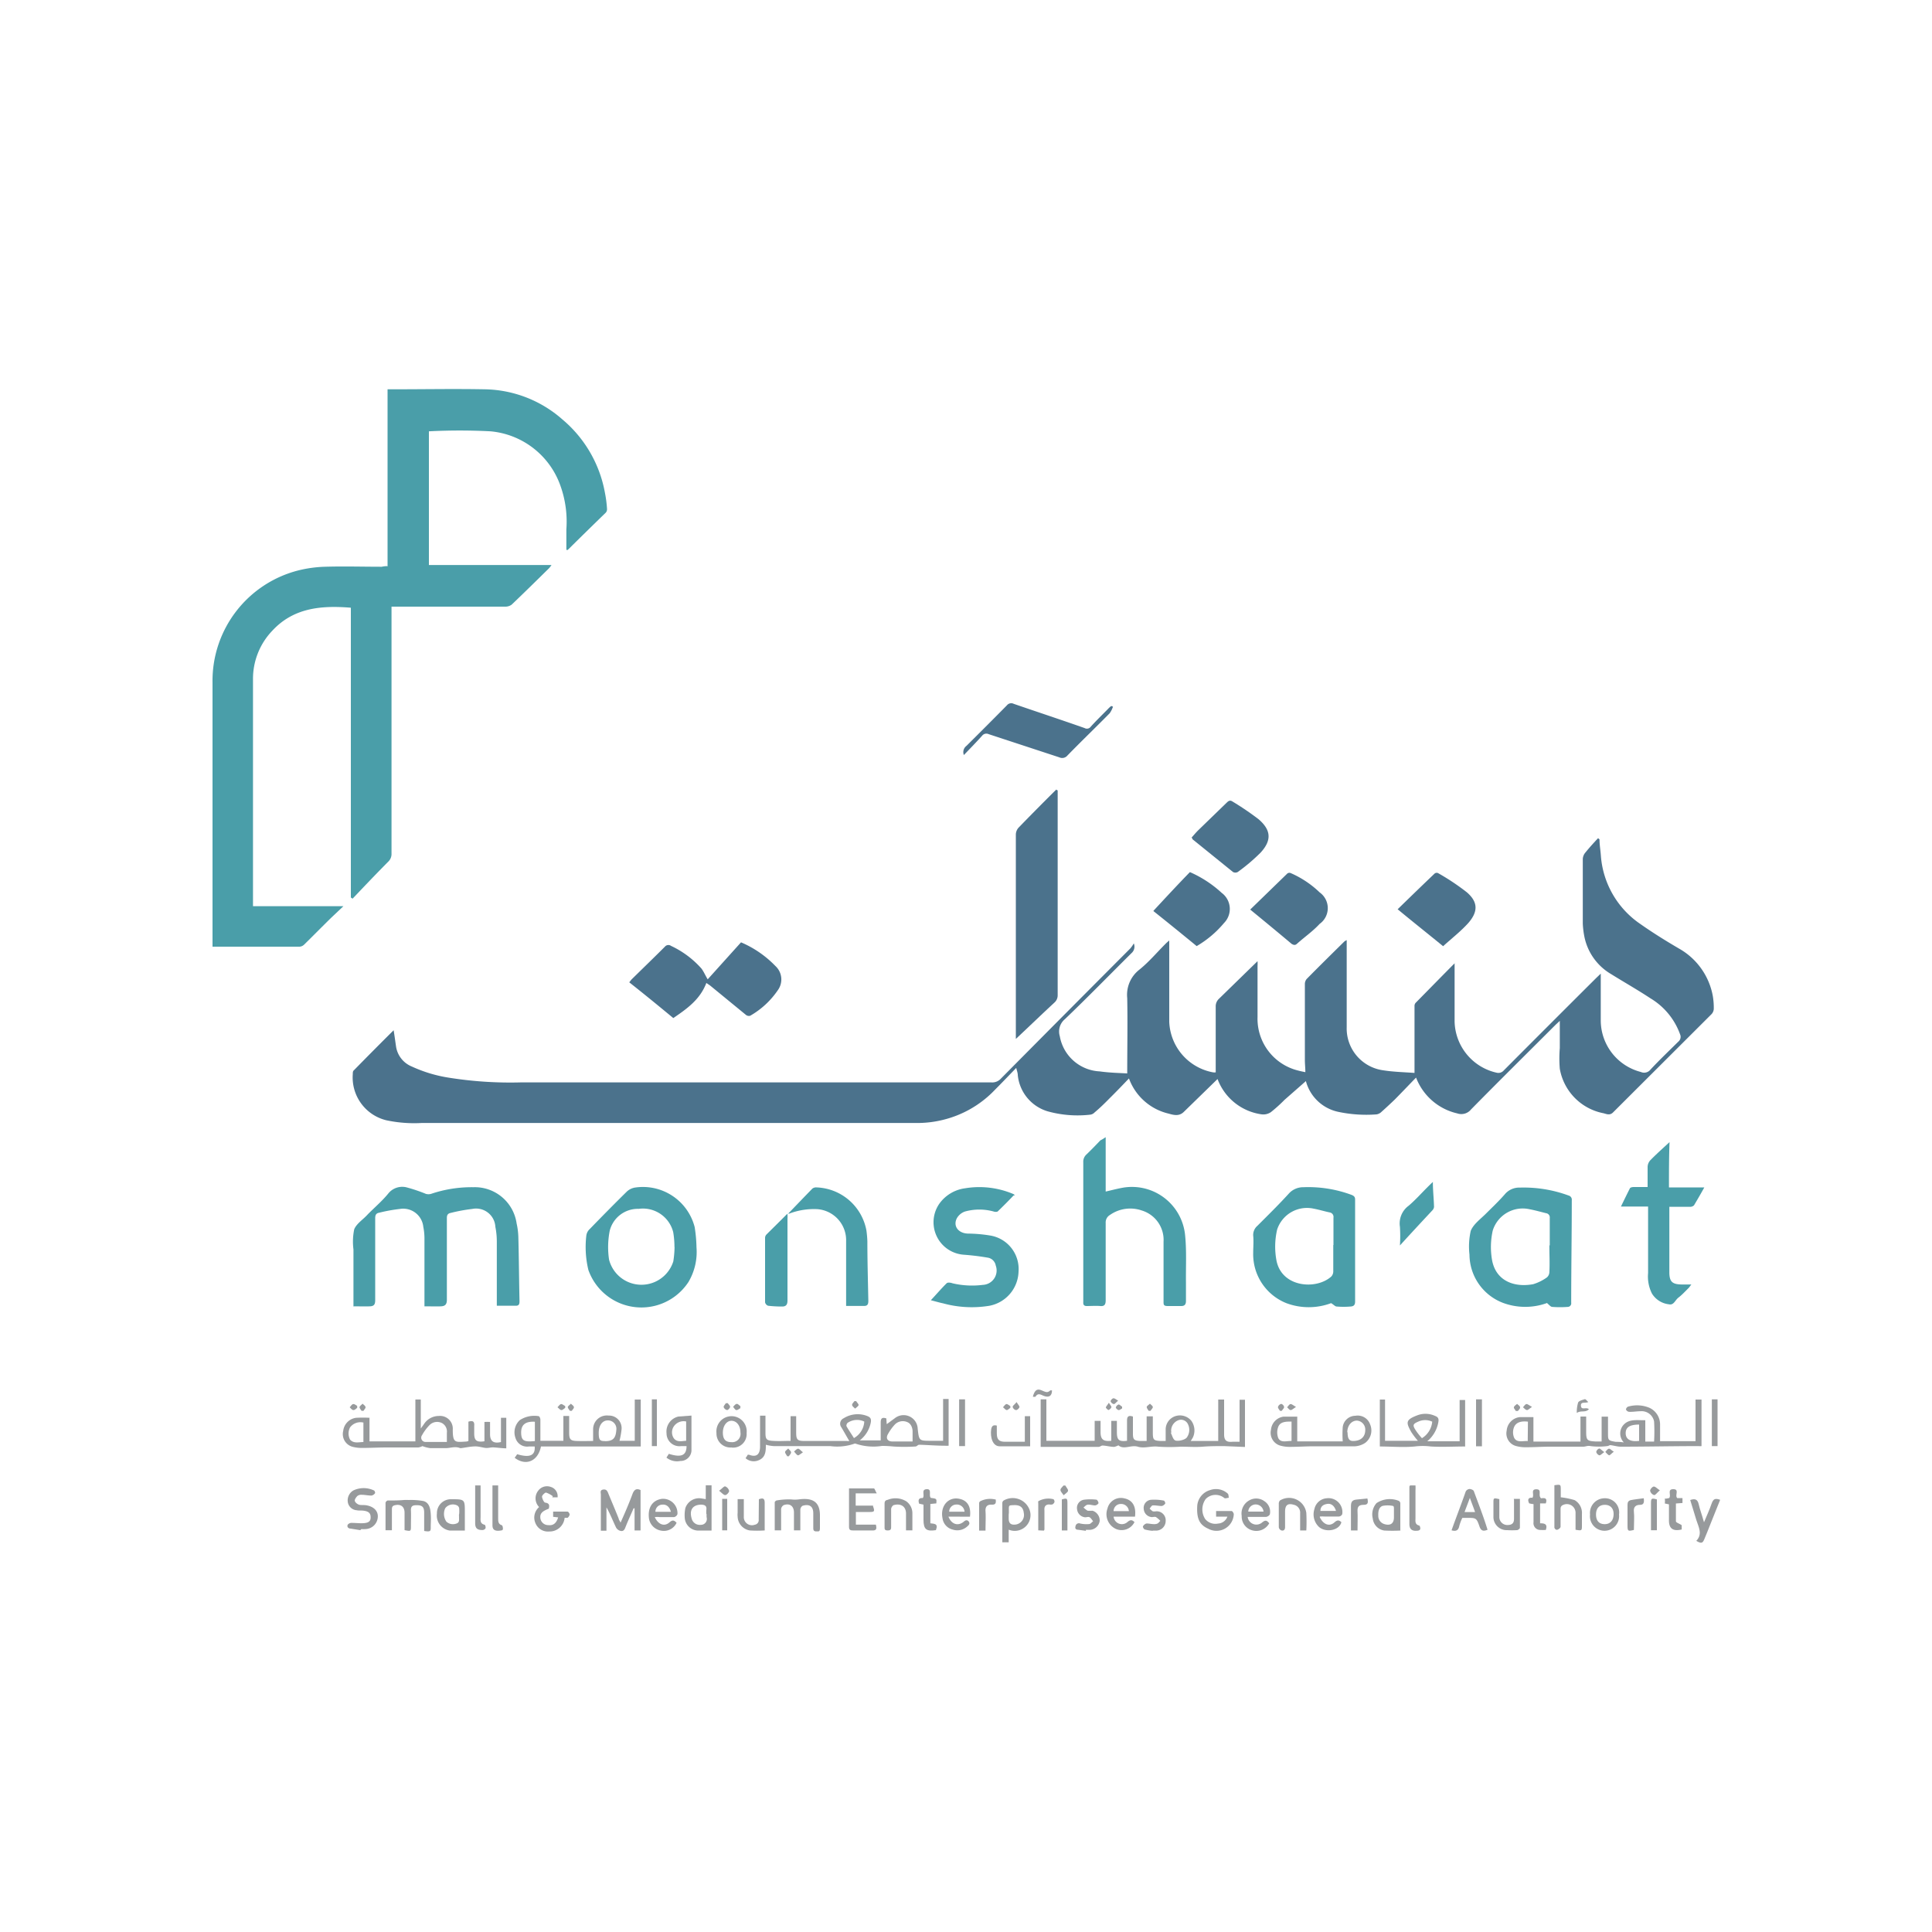 <svg id="Layer_1" data-name="Layer 1" xmlns="http://www.w3.org/2000/svg" viewBox="0 0 200 200"><defs><style>.cls-1{fill:#979a9c;}.cls-2{fill:#4b728c;}.cls-3{fill:#4a9ea9;}</style></defs><path class="cls-1" d="M66.29,158.43h-.6v-2.29l-.1,0c-.29.67-.6,1.33-.86,2-.1.27-.25.41-.52.33a.72.72,0,0,1-.43-.33c-.34-.7-.61-1.42-1-2.1v2.42h-.58c0-.2,0-.37,0-.57v-3.16c0-.2-.12-.47.23-.53s.45.16.55.42c.35.85.72,1.71,1.07,2.59,0,.11.1.21.19.41.45-1,.88-2,1.25-3,.16-.39.37-.58.82-.37,0,1.37,0,2.75,0,4.17"/><path class="cls-1" d="M80.86,158.42H80.2v-2.91c0-.06.11-.15.17-.18a7.31,7.31,0,0,1,1.54-.11,3.22,3.22,0,0,0,.76,0c1.33-.18,2.23.14,2.21,1.7,0,.4,0,.83,0,1.24s-.1.37-.37.37-.32-.13-.32-.35v-1.52c0-.72-.4-1-1.11-.78a.5.5,0,0,0-.23.39c0,.7,0,1.4,0,2.15l-.66,0c0-.64,0-1.24,0-1.85s-.39-1-1.06-.76a.56.56,0,0,0-.27.39c0,.72,0,1.44,0,2.19"/><path class="cls-1" d="M43.91,158.47c0-.64,0-1.26,0-1.89s-.26-.78-.84-.76c-.37,0-.55.12-.53.55s0,1,0,1.58,0,.58-.66.45c0-.59,0-1.19,0-1.8s-.37-.93-1-.78c-.27.06-.31.2-.31.43,0,.72,0,1.42,0,2.16h-.66c0-.95,0-1.9,0-2.84,0-.08.14-.24.23-.24.57,0,1.11,0,1.68-.05a4,4,0,0,1,.49,0,7.22,7.22,0,0,1,1.54.11c.6.18.7.78.74,1.33s0,.9,0,1.34,0,.53-.66.43"/><path class="cls-1" d="M57.67,155h-.5a.6.6,0,0,1,.06-.11,2.45,2.45,0,0,0-.71-.38c-.11,0-.41.28-.41.42s.18.6.32.62c.46.06.46.29.38.63-.72.27-.93.52-.87,1a.82.82,0,0,0,.84.7c.5.06.82-.21,1-.8l-.52-.06c0-.15,0-.31,0-.54.5,0,1,0,1.48,0,.1,0,.23.19.23.31a.57.57,0,0,1-.21.33c-.06,0-.18,0-.31,0a1.56,1.56,0,0,1-1.59,1.42,1.39,1.39,0,0,1-1.42-.84,1.43,1.43,0,0,1,.37-1.69,1.28,1.28,0,0,1-.09-1.7,1.13,1.13,0,0,1,1.28-.39,1,1,0,0,1,.72,1.09"/><path class="cls-1" d="M127.06,157h-1.17v-.58c.54,0,1.07,0,1.6,0,.1,0,.23.23.23.33a1.79,1.79,0,0,1-2.65,1.5c-.92-.41-1.21-1.07-1.13-2.4a1.84,1.84,0,0,1,1.34-1.6,1.81,1.81,0,0,1,1.82.37c.1.1.07.3.11.43-.17,0-.39.12-.5,0a1.43,1.43,0,0,0-1.89.12,1.84,1.84,0,0,0-.06,2.08,1.36,1.36,0,0,0,1.32.47,1.09,1.09,0,0,0,1-.78"/><path class="cls-1" d="M104.42,158.36v1.3h-.66v-4.07a.34.34,0,0,1,.11-.24,1.86,1.86,0,0,1,2.73,1,1.63,1.63,0,0,1-2.18,2m0-1.56v.39c0,.51.21.7.72.64a1,1,0,0,0,.84-1.21c-.06-.56-.37-.82-1-.8s-.54,0-.54.78Z"/><path class="cls-1" d="M73.66,158.44c-.5,0-1,0-1.48,0a1.41,1.41,0,0,1-1.29-1.25,3.55,3.55,0,0,1,.06-1.08,1.5,1.5,0,0,1,1.62-1l.49.08v-1.43h.6Zm-.54-1.7a3.09,3.09,0,0,1,0-.43c.06-.41-.14-.53-.51-.55-.88,0-1.29.53-1,1.47a.86.86,0,0,0,.93.62.61.61,0,0,0,.61-.78,1.82,1.82,0,0,1,0-.33"/><path class="cls-1" d="M150.27,158.4c.48-1.35,1-2.68,1.46-4a.5.5,0,0,1,.39-.26c.15,0,.41.1.45.22.48,1.31,1,2.63,1.42,4-.41.17-.66.13-.82-.3-.33-.95-.35-.93-1.37-.93h-.42a4.71,4.71,0,0,0-.32.86c-.09.43-.33.56-.79.43m1.89-3.36c-.2.55-.38,1-.55,1.47h1.09c-.17-.49-.35-.94-.54-1.47"/><path class="cls-1" d="M90.38,155.94c.19.51.13.58-.31.58H88.6v1.31h2.07c.1.41.08.63-.39.6-.65,0-1.31,0-2,0-.23,0-.39-.05-.39-.35,0-1.28,0-2.57,0-4,.88,0,1.73,0,2.57,0,.1,0,.16.3.3.51H88.58v1.27c.65,0,1.23,0,1.8,0"/><path class="cls-1" d="M161.58,155a8.4,8.4,0,0,1,1.42.29,1.53,1.53,0,0,1,.76,1.45c0,.39,0,.76,0,1.15,0,.57,0,.58-.66.47,0-.57,0-1.13,0-1.7a.9.9,0,0,0-1.15-.92c-.26.08-.41.18-.4.49,0,.61,0,1.21,0,1.81,0,.12-.19.28-.35.32s-.29-.16-.29-.24c0-1.46,0-2.92,0-4.37.65-.09.66-.09.66.47,0,.31,0,.61,0,.78"/><path class="cls-1" d="M37.29,158.4l-1-.16c-.21,0-.41-.17-.29-.41a.51.51,0,0,1,.43-.18c.49,0,1,.08,1.44,0s.53-.34.49-.71-.31-.48-.63-.54-.54,0-.8-.06a1,1,0,0,1-.93-.88,1.19,1.19,0,0,1,.58-1.17,2.48,2.48,0,0,1,2.13,0c.06,0,.16.25.11.29a.57.57,0,0,1-.37.24c-.34,0-.68-.08-1-.08a.66.66,0,0,0-.45.12c-.13.13-.31.37-.27.52s.25.33.45.39.57,0,.86.08c.72.16,1.11.62,1.07,1.19a1.32,1.32,0,0,1-1.27,1.25,3.08,3.08,0,0,1-.43,0l-.06.06"/><path class="cls-1" d="M117.5,157h-2.22a.86.86,0,0,0,1.42.57c.32-.28.51-.24.74,0a1.49,1.49,0,0,1-1.89.72,1.68,1.68,0,0,1-.91-2.11,1.43,1.43,0,0,1,1.75-1.07c.84.17,1.23.82,1.11,1.85m-.64-.53a.8.8,0,0,0-.84-.74.74.74,0,0,0-.74.74Z"/><path class="cls-1" d="M136.63,157.07c.37.76,1,1,1.53.51.29-.26.48-.22.7,0-.22.88-1.66,1.11-2.35.46a1.79,1.79,0,0,1-.44-1.83,1.4,1.4,0,0,1,1.27-1.11,1.44,1.44,0,0,1,1.61,1.64.42.42,0,0,1-.35.25c-.48,0-1,0-1.48,0a4.72,4.72,0,0,0-.49,0m1.68-.55c-.15-.54-.49-.81-.88-.76s-.74.22-.74.73l.29,0h1.33"/><path class="cls-1" d="M98.18,157c.33.82,1,1,1.58.53.23-.22.42-.18.54,0s0,.35-.13.45a1.53,1.53,0,0,1-1.55.36,1.39,1.39,0,0,1-1.05-1.16c-.27-1.31.65-2.32,1.84-2,.76.19,1.13.82,1,1.83Zm1.67-.51a.8.8,0,0,0-.87-.74.74.74,0,0,0-.72.74Z"/><path class="cls-1" d="M67.79,157.07c.36.76,1,1,1.53.51.31-.27.48-.2.72.06a1.45,1.45,0,0,1-1.6.81,1.52,1.52,0,0,1-1.25-1.2c-.17-1.16.33-1.95,1.33-2.09a1.49,1.49,0,0,1,1.61,1.58.48.48,0,0,1-.35.31c-.48,0-1,0-1.48,0a2.16,2.16,0,0,0-.51,0m1.66-.55c-.13-.5-.45-.78-.88-.74a.72.72,0,0,0-.72.74Z"/><path class="cls-1" d="M129.16,157.05a.91.91,0,0,0,1.5.55c.36-.3.51-.18.73.09a1.52,1.52,0,0,1-1.76.73,1.48,1.48,0,0,1-1.09-1.49,1.55,1.55,0,0,1,.78-1.61,1.44,1.44,0,0,1,1.58.09,1.29,1.29,0,0,1,.55,1.37.55.55,0,0,1-.4.25c-.64,0-1.26,0-1.89,0m.06-.55h1.58a.82.82,0,0,0-.84-.74.77.77,0,0,0-.74.74"/><path class="cls-1" d="M145,158.44a15.83,15.83,0,0,1-1.7,0,1.4,1.4,0,0,1-1.19-1.24,1.75,1.75,0,0,1,.39-1.6,2.48,2.48,0,0,1,2.33-.22.36.36,0,0,1,.13.22c0,1,0,1.89,0,2.87m-.66-1.7c0-.22,0-.41,0-.63s-.08-.25-.12-.25a2.69,2.69,0,0,0-1.06,0c-.38.14-.46.57-.44,1a.88.88,0,0,0,.56.86c.65.23,1.06,0,1.06-.67Z"/><path class="cls-1" d="M48.14,158.44c-.57,0-1.09,0-1.6,0a1.57,1.57,0,0,1-1.31-1.76,1.44,1.44,0,0,1,1.46-1.48c1.43,0,1.43,0,1.43,1.36,0,.61,0,1.23,0,1.88m-.59-1.7a3.32,3.32,0,0,0,0-.63.43.43,0,0,0-.21-.27,1,1,0,0,0-1.23.29,1.41,1.41,0,0,0,.12,1.39,1,1,0,0,0,1,.21c.41-.11.29-.43.31-.7a1.62,1.62,0,0,1,0-.29"/><path class="cls-1" d="M176.41,157.56c.28-.68.55-1.25.75-1.84s.39-.64.91-.46c-.35.89-.72,1.77-1.07,2.67-.17.45-.37.92-.55,1.36s-.29.55-.85.22c.68-.71.23-1.44,0-2.17s-.41-1.38-.63-2.06c.47-.16.76-.1.88.44s.35,1.14.54,1.84"/><path class="cls-1" d="M167.6,156.78a1.51,1.51,0,1,1-3,0,1.52,1.52,0,0,1,1.5-1.68,1.46,1.46,0,0,1,1.5,1.68m-2.38,0c0,.66.33,1,.9,1s.9-.39.92-1-.32-1-.9-1-.92.35-.92,1"/><path class="cls-1" d="M94.45,158.42h-.66c0-.59,0-1.17,0-1.74,0-.74-.55-1.09-1.31-.86a.61.61,0,0,0-.23.37c0,.61,0,1.21,0,1.82,0,.25,0,.42-.35.42s-.33-.15-.33-.4c0-.78,0-1.56,0-2.35,0-.25.06-.37.33-.42a2.14,2.14,0,0,1,1.91.15,1.52,1.52,0,0,1,.64,1.27Z"/><path class="cls-1" d="M135.25,158.43h-.66v-1.79a.83.83,0,0,0-.63-.86c-.64-.19-.93,0-.93.72v1.58c0,.28-.14.41-.38.35a.42.42,0,0,1-.27-.33c0-.82,0-1.62,0-2.43a.47.47,0,0,1,.12-.34,1.8,1.8,0,0,1,2.73,1.29,18,18,0,0,1,0,1.81"/><path class="cls-1" d="M156.7,155.16h.64c0,1,0,2,0,3,0,.08-.19.24-.31.24a8.51,8.51,0,0,1-1,0,1.37,1.37,0,0,1-1.43-1.3c0-.51,0-1,0-1.52s0-.53.61-.39V157a.83.83,0,0,0,.82.87c.47,0,.7-.17.7-.64,0-.65,0-1.31,0-2"/><path class="cls-1" d="M78.56,155.2c.39-.14.6-.12.6.37,0,.89,0,1.79,0,2.67a1.3,1.3,0,0,1,0,.19,11.43,11.43,0,0,1-1.55,0A1.5,1.5,0,0,1,76.36,157a1.69,1.69,0,0,1,0-.39v-1.42H77V157a.84.84,0,0,0,1.13.84.48.48,0,0,0,.41-.54Z"/><path class="cls-1" d="M112.41,158.47l-.8-.11c-.23,0-.35-.12-.27-.38a.35.35,0,0,1,.47-.27,2.92,2.92,0,0,0,.93.06c.14,0,.28-.19.42-.29-.12-.14-.22-.33-.36-.41s-.31,0-.46,0a.92.92,0,0,1-.84-.82.85.85,0,0,1,.72-1,5.23,5.23,0,0,1,1.31,0,.56.56,0,0,1,.19.36.51.51,0,0,1-.35.23c-.26,0-.51-.1-.74-.08s-.32.2-.47.29a2.3,2.3,0,0,0,.43.34,4.2,4.2,0,0,0,.51,0,1.06,1.06,0,0,1,.74,1.06,1.08,1.08,0,0,1-1,.92h-.43"/><path class="cls-1" d="M119.32,158.47a4.37,4.37,0,0,1-.78-.13c-.12,0-.26-.27-.22-.33a.58.58,0,0,1,.37-.3c.32,0,.63.1.94.06s.33-.21.49-.33a3,3,0,0,0-.45-.39c-.12-.06-.28,0-.43,0a.9.9,0,0,1-.84-.84.84.84,0,0,1,.72-.95,5.11,5.11,0,0,1,1.35.08c.08,0,.19.25.15.31a.59.59,0,0,1-.35.25c-.31,0-.62-.08-.94-.06-.11,0-.23.22-.32.33a2,2,0,0,0,.32.28.94.94,0,0,0,.34,0,.93.93,0,0,1,1,1,1,1,0,0,1-1,1h-.33"/><path class="cls-1" d="M96.89,158.4c-1,.15-1.29-.08-1.29-1.08v-1.56l-.45-.1c-.15-.42,0-.62.37-.58.26-.29-.21-.88.4-.92s.17.65.44.9c.61.08.61.08.57.57l-.62.06v2c.37.06.85,0,.58.69"/><path class="cls-1" d="M158.61,155.08c.28-.31-.21-.91.43-.91s.13.62.49.93c.17,0,.72-.16.49.53-.16,0-.37,0-.59,0v2.06c.47,0,.8.08.59.69a5.8,5.8,0,0,1-.59,0,.7.7,0,0,1-.68-.8v-1.88c-.18,0-.32-.05-.45-.07-.2-.4-.08-.61.31-.59"/><path class="cls-1" d="M172.42,155.14c.15,0,.29-.06.37-.06.25-.29-.24-.92.43-.92s.12.65.41.92l.54,0c0,.16,0,.31,0,.51l-.68.05c0,.61,0,1.23,0,1.84,0,.14.35.23.6.41v.44c-1.07.26-1.34-.27-1.32-1,0-.48,0-1,0-1.48,0,0,0-.06,0-.12l-.43-.09a1.91,1.91,0,0,0,0-.51"/><path class="cls-1" d="M146,153.77h.53a4.55,4.55,0,0,1,0,.52v2.87c0,.29-.08.64.37.76.08,0,.15.25.12.37s-.2.17-.31.17c-.53.05-.79-.15-.81-.64,0-1.29,0-2.57,0-3.86,0-.06,0-.1.06-.18"/><path class="cls-1" d="M49.17,153.77h.58V157c0,.33-.09.72.41.84.07,0,.14.25.1.37a.38.38,0,0,1-.31.18c-.54,0-.76-.18-.76-.71,0-1.28,0-2.59,0-3.94"/><path class="cls-1" d="M51,153.77h.57v3.4c0,.31,0,.6.37.72.08,0,.14.27.12.41s-.18.13-.29.15c-.4.05-.77,0-.79-.48,0-1.41,0-2.79,0-4.2"/><path class="cls-1" d="M103.07,155.2c.06.39,0,.58-.41.56s-.68.16-.64.69,0,1.3,0,2h-.66v-2.87a.26.26,0,0,1,.15-.19,2.27,2.27,0,0,1,1.54-.16"/><path class="cls-1" d="M140.51,158.43h-.66v-1.22c0-.43,0-.86,0-1.29s.12-.63.53-.68.78-.08,1.17-.12c.11.45.06.66-.39.66s-.66.16-.63.67,0,1.28,0,2"/><path class="cls-1" d="M170.16,155.1c.06.45,0,.68-.39.68s-.69.18-.63.7,0,1.27,0,1.9c-.62.15-.66.12-.66-.45,0-.72,0-1.42,0-2.15,0-.27.08-.43.35-.49s.86-.13,1.31-.19"/><path class="cls-1" d="M107.48,158.42v-2.81a.68.68,0,0,1,0-.2,2.12,2.12,0,0,1,1.58-.21.37.37,0,0,1,.1.29.45.45,0,0,1-.22.25.89.89,0,0,1-.33,0c-.33,0-.53.18-.49.59,0,.64,0,1.31,0,2a.31.31,0,0,1-.06.12Z"/><path class="cls-1" d="M171.52,155.22v3.19h-.61v-2.8c0-.51.06-.55.61-.39"/><path class="cls-1" d="M110.5,158.43h-.58v-3.21c.54-.16.58-.12.58.41Z"/><path class="cls-1" d="M74.76,155.16h.52v3.26h-.52Z"/><path class="cls-1" d="M110.29,153.79c.1.2.31.39.27.55s-.29.29-.45.45c-.11-.18-.31-.35-.33-.53s.19-.31.31-.48h.2"/><path class="cls-1" d="M74.44,154.32c.3-.21.49-.47.63-.45a.67.67,0,0,1,.41.47c0,.14-.23.41-.39.43s-.35-.21-.65-.45"/><path class="cls-1" d="M171.83,154.28c-.29.24-.47.51-.6.49a.62.62,0,0,1-.41-.45c0-.14.21-.41.37-.43s.35.2.64.39"/><path class="cls-2" d="M150.58,99.74c0,2.05,0,4,0,6a5.56,5.56,0,0,0,4.37,5.31.73.73,0,0,0,.72-.24q4.76-4.78,9.57-9.57l.47-.45v1c0,1.26,0,2.55,0,3.82a5.52,5.52,0,0,0,4.15,5.36.83.83,0,0,0,1-.25c.93-1,1.91-1.93,2.88-2.89a.64.64,0,0,0,.18-.76,7.16,7.16,0,0,0-3.06-3.72c-1.33-.88-2.71-1.66-4.06-2.5A5.82,5.82,0,0,1,164,96.89a9.16,9.16,0,0,1-.15-1.27c0-2.24,0-4.46,0-6.71a1.12,1.12,0,0,1,.29-.68c.41-.51.86-1,1.29-1.46l.15.12c0,.56.1,1.11.14,1.67a9.38,9.38,0,0,0,4.1,7.1c1.28.9,2.63,1.74,4,2.54a7.1,7.1,0,0,1,3.49,4.91,7.31,7.31,0,0,1,.1,1.33.87.87,0,0,1-.23.54l-10.2,10.18c-.35.35-.72.14-1,.08a5.68,5.68,0,0,1-4.51-4.6,12.84,12.84,0,0,1,0-2.15v-2.81l-.43.4c-2.92,2.92-5.87,5.83-8.76,8.77a1.29,1.29,0,0,1-1.42.41,6,6,0,0,1-4.27-3.71c-.74.76-1.46,1.52-2.2,2.27-.45.43-.9.85-1.37,1.27a.94.94,0,0,1-.52.27,14,14,0,0,1-4-.27,4.41,4.41,0,0,1-3.3-3.12c0-.1-.07-.2.06-.12l-2.28,2a15.62,15.62,0,0,1-1.42,1.28,1.39,1.39,0,0,1-1,.22,5.7,5.7,0,0,1-4.52-3.65s-.06-.07,0,0l-3.51,3.42c-.51.48-1.08.29-1.6.15a5.77,5.77,0,0,1-4.06-3.63c-.66.69-1.33,1.39-2,2.05-.5.51-1,1-1.56,1.47a.75.75,0,0,1-.45.23,11.54,11.54,0,0,1-4.42-.35,4.36,4.36,0,0,1-3.08-3.75c0-.21-.08-.41-.16-.74-.76.78-1.46,1.52-2.18,2.24a11,11,0,0,1-5.37,3.13,11.11,11.11,0,0,1-2.48.33q-25.73,0-51.5,0a13.83,13.83,0,0,1-3.68-.28,4.56,4.56,0,0,1-3.47-4.77c0-.14,0-.32.11-.4,1.35-1.38,2.71-2.75,4.12-4.15.1.63.17,1.15.25,1.7a2.67,2.67,0,0,0,1.64,2.06,14.45,14.45,0,0,0,3.88,1.16,40.4,40.4,0,0,0,7.37.48q24.36,0,48.73,0a1.21,1.21,0,0,0,1-.4q6.7-6.76,13.4-13.48a3.58,3.58,0,0,0,.35-.51.88.88,0,0,1-.23,1c-2.31,2.29-4.57,4.61-6.91,6.85a1.66,1.66,0,0,0-.52,1.76,4.41,4.41,0,0,0,4.13,3.64c1,.14,1.93.16,2.85.21,0-2.65.05-5.22,0-7.79a3.3,3.3,0,0,1,1.23-2.93c1-.8,1.79-1.75,2.69-2.65a4.72,4.72,0,0,1,.43-.39v8.41a5.54,5.54,0,0,0,4.54,5.24,1.2,1.2,0,0,0,.27,0V104.2a1.06,1.06,0,0,1,.33-.8l4-3.9a4.7,4.7,0,0,1,0,.51c0,1.76,0,3.51,0,5.27a5.52,5.52,0,0,0,4.23,5.55c.22.06.43.1.72.16,0-.43-.05-.84-.05-1.25v-7.86a.81.81,0,0,1,.19-.54c1.29-1.31,2.6-2.6,3.9-3.88a1.49,1.49,0,0,1,.24-.14v.58c0,2.81,0,5.62,0,8.43a4.37,4.37,0,0,0,3.8,4.47c1.09.17,2.2.19,3.22.27v-6.92a.47.47,0,0,1,.15-.37c1.31-1.33,2.61-2.66,3.94-4l.16-.06"/><path class="cls-3" d="M40.12,58.59V40.3h.57c3.16,0,6.32-.06,9.47,0a12.45,12.45,0,0,1,8.06,3.12A12.9,12.9,0,0,1,62.62,51a12.36,12.36,0,0,1,.22,1.7.54.54,0,0,1-.13.37q-2,1.94-3.94,3.86s-.06,0-.14,0V54.79A11,11,0,0,0,58,50.24a8.48,8.48,0,0,0-7.22-5.59,61.61,61.61,0,0,0-6.38,0V58.49H57.09a2.27,2.27,0,0,1-.27.35c-1.27,1.25-2.56,2.52-3.85,3.75a1.09,1.09,0,0,1-.64.21c-3.73,0-7.43,0-11.15,0h-.65V88.37a1.09,1.09,0,0,1-.35.84c-1.25,1.26-2.46,2.53-3.68,3.82l-.18-.12v-30c-3.06-.25-5.93,0-8.13,2.38a7.2,7.2,0,0,0-2,5c0,7.7,0,15.41,0,23.13,0,.12,0,.21,0,.39h9.36L34.29,95c-.93.91-1.85,1.85-2.79,2.77A.73.73,0,0,1,31,98c-2.94,0-5.86,0-8.81,0L22,98c0-.17,0-.33,0-.48V70.64a11.79,11.79,0,0,1,9-11.62,13,13,0,0,1,2.63-.35c2-.06,3.92,0,5.89,0a2.39,2.39,0,0,1,.66-.06"/><path class="cls-3" d="M36.59,135.25v-5.91a6.29,6.29,0,0,1,.08-2.09c.25-.6.92-1,1.4-1.54.71-.72,1.49-1.38,2.11-2.14a1.85,1.85,0,0,1,2-.63,16.53,16.53,0,0,1,1.91.65,1,1,0,0,0,.53,0A13.09,13.09,0,0,1,49,122.9a4.37,4.37,0,0,1,4.48,3.75,7.29,7.29,0,0,1,.18,1.46c.06,2.21.07,4.41.12,6.59,0,.28-.05.47-.37.47H51.43v-.57c0-2,0-4,0-6.08a7.83,7.83,0,0,0-.15-1.52,2,2,0,0,0-2.4-1.85,17.29,17.29,0,0,0-2.22.41c-.31.06-.4.23-.4.52,0,2.83,0,5.66,0,8.47,0,.5-.2.66-.61.68s-1.09,0-1.71,0v-7.1a6.2,6.2,0,0,0-.12-1.13,2.09,2.09,0,0,0-2.42-1.85,16.49,16.49,0,0,0-2.15.39c-.33.06-.41.25-.41.58,0,2.83,0,5.66,0,8.47,0,.43-.11.62-.54.64s-1.11,0-1.76,0"/><path class="cls-2" d="M109.49,81.82V103a1,1,0,0,1-.33.78c-1.31,1.21-2.6,2.46-4,3.77,0-.24,0-.39,0-.55q0-10.32,0-20.63a1.1,1.1,0,0,1,.29-.7q1.94-2,3.9-3.94a.2.2,0,0,0,.1.08"/><path class="cls-3" d="M114.46,117.74v5.61c.57-.13,1.09-.27,1.62-.37a5.53,5.53,0,0,1,6.59,4.78c.18,1.64.08,3.31.1,5,0,.65,0,1.27,0,1.91,0,.37-.14.53-.49.53s-.92,0-1.38,0-.45-.14-.45-.49c0-2,0-4.11,0-6.16a3.18,3.18,0,0,0-2.25-3.24,3.66,3.66,0,0,0-3.31.47.89.89,0,0,0-.43.82c0,2.67,0,5.32,0,8,0,.41-.1.64-.55.6s-1,0-1.42,0c-.25,0-.37-.12-.35-.39V120.31a1,1,0,0,1,.33-.8c.49-.47,1-1,1.44-1.46a3.11,3.11,0,0,0,.51-.31"/><path class="cls-3" d="M137.8,134.9a6.61,6.61,0,0,1-4.64,0,5.45,5.45,0,0,1-3.43-5.19c0-.6.06-1.21,0-1.81a1.25,1.25,0,0,1,.43-1c1.09-1.09,2.2-2.18,3.24-3.32a2,2,0,0,1,1.53-.68,12.87,12.87,0,0,1,5,.8c.23.1.35.2.35.47,0,3.53,0,7,0,10.57,0,.37-.16.49-.47.51a8.66,8.66,0,0,1-1.44,0c-.16,0-.31-.2-.61-.37m.28-6c0-.94,0-1.89,0-2.83a.47.47,0,0,0-.39-.54c-.57-.12-1.11-.29-1.66-.39a3.25,3.25,0,0,0-3.78,2.16,7.8,7.8,0,0,0-.06,3.26c.58,2.75,4.13,3,5.67,1.6a.79.79,0,0,0,.2-.51c0-.9,0-1.82,0-2.75"/><path class="cls-3" d="M160.17,134.88a6.61,6.61,0,0,1-4.56,0,5.38,5.38,0,0,1-3.49-5,7.41,7.41,0,0,1,.13-2.46c.28-.7,1-1.21,1.58-1.79s1.35-1.31,1.95-2a1.93,1.93,0,0,1,1.54-.69,13.44,13.44,0,0,1,5.06.82.44.44,0,0,1,.33.49c0,3.53-.06,7.08-.06,10.61a.37.37,0,0,1-.37.43,10.4,10.4,0,0,1-1.58,0c-.18,0-.31-.2-.53-.37m.26-6c0-.94,0-1.89,0-2.83a.44.44,0,0,0-.38-.5c-.56-.14-1.13-.3-1.71-.41a3.25,3.25,0,0,0-3.81,2.2,7.8,7.8,0,0,0-.07,3.08c.39,2.09,2.22,2.85,4.25,2.48a4.82,4.82,0,0,0,1.42-.7.74.74,0,0,0,.26-.55c.05-.92,0-1.83,0-2.77"/><path class="cls-2" d="M73.12,101.76c-.66,1.72-2,2.66-3.42,3.63-1.51-1.25-3-2.47-4.56-3.7.1-.12.18-.24.27-.33,1.14-1.12,2.29-2.23,3.42-3.36a.47.47,0,0,1,.64-.08,9.67,9.67,0,0,1,3.14,2.34c.23.3.37.65.65,1.12l3.45-3.83A10.85,10.85,0,0,1,80.27,100a1.89,1.89,0,0,1,.24,2.52,8.65,8.65,0,0,1-2.85,2.63.49.49,0,0,1-.43-.08c-1.22-1-2.44-2-3.66-3-.14-.12-.3-.2-.45-.32"/><path class="cls-3" d="M72.1,129.11a6.1,6.1,0,0,1-.83,3.6,5.82,5.82,0,0,1-10.36-1.24,10.1,10.1,0,0,1-.21-3.59,1.11,1.11,0,0,1,.35-.65c1.26-1.3,2.53-2.59,3.84-3.88a1.64,1.64,0,0,1,.82-.41,5.53,5.53,0,0,1,6.2,4.08,14.63,14.63,0,0,1,.19,2.09m-2.28,0a9.21,9.21,0,0,0-.13-1.56,3.23,3.23,0,0,0-3.57-2.41,3,3,0,0,0-3,2.26,8.76,8.76,0,0,0-.07,3,3.46,3.46,0,0,0,6.65.18,10.2,10.2,0,0,0,.13-1.49"/><path class="cls-3" d="M104.92,123.76c-.54.57-1.09,1.12-1.65,1.66a.63.63,0,0,1-.39,0,5.55,5.55,0,0,0-3,0,1.55,1.55,0,0,0-.83.7c-.41.8.15,1.54,1.13,1.58a14.93,14.93,0,0,1,2.32.2,3.51,3.51,0,0,1,2.94,3.72,3.71,3.71,0,0,1-3,3.55,11.22,11.22,0,0,1-4.82-.25c-.39-.08-.78-.2-1.26-.32.58-.62,1.09-1.22,1.63-1.75.12-.12.41-.08.63,0a8.84,8.84,0,0,0,3.12.16,1.49,1.49,0,0,0,1.34-2,1,1,0,0,0-.84-.82c-.81-.14-1.63-.24-2.45-.3a3.37,3.37,0,0,1-2.58-5.24,3.9,3.9,0,0,1,2.7-1.64,9,9,0,0,1,5,.6,1,1,0,0,1,.15.12"/><path class="cls-3" d="M172.77,122.92h3.66c-.37.67-.72,1.27-1.07,1.86a.59.59,0,0,1-.41.15c-.7,0-1.4,0-2.14,0,0,.18,0,.34,0,.49v6.26c0,1,.29,1.27,1.28,1.29h1c-.14.17-.2.27-.27.35-.36.35-.69.72-1.06,1s-.48.82-1,.7a2.37,2.37,0,0,1-1.75-1.11,3.93,3.93,0,0,1-.4-2.13c0-2.08,0-4.16,0-6.25v-.63H167.8c.33-.68.62-1.28.93-1.89.06-.1.27-.13.41-.13.45,0,.92,0,1.42,0,0-.75,0-1.43,0-2.09a1.06,1.06,0,0,1,.27-.67c.62-.64,1.3-1.24,2-1.89-.06,1.52-.06,3.07-.06,4.66"/><path class="cls-2" d="M115.22,73.14a2.55,2.55,0,0,1-.35.7c-1.44,1.46-2.93,2.89-4.37,4.37a.7.7,0,0,1-.84.19L102.35,76a.56.56,0,0,0-.68.16c-.61.68-1.23,1.31-1.89,2a.81.81,0,0,1,.27-.95c1.4-1.39,2.81-2.8,4.19-4.2a.57.57,0,0,1,.7-.15c2.44.84,4.9,1.65,7.34,2.51a.49.49,0,0,0,.64-.15c.57-.63,1.17-1.21,1.77-1.82a2.5,2.5,0,0,1,.34-.31.36.36,0,0,1,.19.08"/><path class="cls-2" d="M123.35,86.71c.24-.27.47-.55.73-.8L127,83.08c.19-.19.35-.27.6-.1a29.32,29.32,0,0,1,2.68,1.82c1.32,1.13,1.38,2.2.21,3.47a19,19,0,0,1-2.36,2,.53.53,0,0,1-.49,0l-4.19-3.39a.41.41,0,0,0-.1-.18"/><path class="cls-2" d="M129.42,94.16l3.84-3.73a.35.35,0,0,1,.35-.05,10.15,10.15,0,0,1,3,2,2,2,0,0,1,0,3.26c-.7.76-1.58,1.37-2.36,2.07-.19.17-.35.11-.54,0-1.39-1.17-2.81-2.34-4.31-3.57"/><path class="cls-2" d="M144.65,94.16c1.3-1.27,2.57-2.5,3.86-3.73a.35.35,0,0,1,.35-.05,23.79,23.79,0,0,1,3,2c1.15,1,1.17,2,.12,3.19-.78.86-1.71,1.58-2.59,2.38-1.6-1.31-3.12-2.51-4.7-3.82"/><path class="cls-2" d="M119.41,94.28c1.29-1.39,2.54-2.74,3.77-4a11.86,11.86,0,0,1,3.29,2.15,2.07,2.07,0,0,1,.24,3.12,10.79,10.79,0,0,1-2.83,2.39c-1.5-1.23-3-2.45-4.47-3.62"/><path class="cls-3" d="M81.54,125.69c.84-.87,1.7-1.77,2.56-2.65a.63.63,0,0,1,.43-.12,5.45,5.45,0,0,1,5.16,4.45,10.77,10.77,0,0,1,.1,1.13c0,2.05.06,4.12.1,6.16,0,.34-.08.53-.43.53H87.59v-6.71a3.22,3.22,0,0,0-3-3.31,7.2,7.2,0,0,0-2.88.46c-.1,0-.16,0-.2.06"/><path class="cls-1" d="M107.71,144.86h.61v4.29h5v-2.06h.61v1.15c0,.78.29,1,1.11.91v-2.06h.58v1.17c0,.8.21,1,1.05.89,0-.68,0-1.38,0-2.08,0-.41.12-.59.61-.43v1.75c0,.63.11.74.74.78.19,0,.41,0,.68,0v-2.55h.64v1.67c0,.77.08.84.82.88h.51c0-.43,0-.84,0-1.25a1.45,1.45,0,0,1,1-1.32,1.53,1.53,0,0,1,1.65.47,1.72,1.72,0,0,1,.18,1.71,3.79,3.79,0,0,1-.24.39h2.85v-4.29l.61,0v3.61c0,.62.25.82.86.76.23,0,.46,0,.74,0V144.9h.56v4.89l-2.16-.09c-.74,0-1.48,0-2.21.06s-1.54,0-2.3,0a17.65,17.65,0,0,1-2.3,0c-.72-.1-1.44.21-2.13,0s-1.46.35-2-.14a2,2,0,0,1-.43.16c-.41,0-.8-.12-1.21-.14-.14,0-.27.14-.41.14h-6c0-1.68,0-3.28,0-4.92m13.56,3.43s-.06,0-.1,0c.14.27.21.65.43.8s1,0,1.23-.27a1.34,1.34,0,0,0,.11-1.42.79.79,0,0,0-1-.37,1.16,1.16,0,0,0-.72,1.17Z"/><path class="cls-1" d="M170.31,149.23h.92a18,18,0,0,0,0-2.08,1.31,1.31,0,0,0-1.4-1.06c-.39,0-.79.08-1.19.06a.4.4,0,0,1-.32-.24.38.38,0,0,1,.2-.29,3.31,3.31,0,0,1,2.24.12,1.89,1.89,0,0,1,1.09,1.72c0,.58,0,1.17,0,1.73h3.67v-4.31h.62v4.82a1.35,1.35,0,0,1-.29,0c-2.69,0-5.38.06-8.07.06-.35,0-.7-.12-1.08-.16-.09,0-.21.1-.33.1a7,7,0,0,1-1.71,0c-.32-.08-.55.08-.82.06-1.13,0-2.26,0-3.39,0-.84,0-1.68.06-2.54.06a3.73,3.73,0,0,1-.94-.12,1.35,1.35,0,0,1-1-1.6,1.53,1.53,0,0,1,1.35-1.4c.44,0,.91,0,1.42,0v2.53h4.87v-2.59h.59v1.58c0,.86.1.95.94,1h.66v-2.57h.66v1.67c0,.78,0,.8.8.94.25,0,.51,0,.84.06a1.34,1.34,0,0,1-.1-1.74c.59-.74,1.46-.54,2.32-.56,0,.7,0,1.44,0,2.22m-12.15-2.07c-.58-.07-1.17,0-1.42.53a1.43,1.43,0,0,0,0,1.15c.29.53.88.29,1.4.33Zm11.55.3c-1,0-1.43.27-1.43.89s.47.92,1.39.8c0-.07,0-.17,0-.27,0-.47,0-.92,0-1.42"/><path class="cls-1" d="M81.84,149.17V146.6h.58v1.66c0,.77.1.91.9.91,1.44,0,2.88,0,4.35,0a1,1,0,0,0,.25,0c-.29-.48-.57-1-.84-1.44a.62.62,0,0,1,.27-.92,2.71,2.71,0,0,1,2.46-.21c.35.14.39.35.33.68A3.08,3.08,0,0,1,89,149.11h2.17c0-.6,0-1.22,0-1.85,0-.45.15-.56.58-.43l.06.82-.12-.15c.32-.22.61-.45.92-.67A1.46,1.46,0,0,1,95,147.9c.14,1.25.14,1.25,1.38,1.25h1.25v-4.33h.57v4.84a2.88,2.88,0,0,1-.41,0c-.88,0-1.76-.08-2.64-.1-.13,0-.25.18-.38.18a17.81,17.81,0,0,1-2.31,0,11.07,11.07,0,0,0-1.15-.06,5.76,5.76,0,0,1-2.73-.23.15.15,0,0,0-.13,0,5.44,5.44,0,0,1-2.5.25c-.86,0-1.72,0-2.57,0-1.1,0-2.19,0-3.28,0a4.4,4.4,0,0,1-.82-.14c0,.63,0,1.33-.78,1.62a1.28,1.28,0,0,1-1.32-.23,4.18,4.18,0,0,0,.23-.36c.06,0,.1,0,.12,0,.76.29,1.13,0,1.15-.8v-3.24l.56,0v1.77c0,.69.12.8.8.84s1.15,0,1.82,0m12.61,0c0-.39,0-.72,0-1s-.13-.78-.54-.94a1.15,1.15,0,0,0-1.29.24,5,5,0,0,0-.72,1c-.24.41-.06.74.41.76.68,0,1.38,0,2.14,0m-5-2.06a1.73,1.73,0,0,0-1.72.13c-.09.06-.17.29-.11.37.23.41.51.8.76,1.21a2.1,2.1,0,0,0,1.07-1.71"/><path class="cls-1" d="M38.25,146.67v2.54H43v-4.33a5.43,5.43,0,0,1,.56,0v3l.33-.46a1.83,1.83,0,0,1,1.53-.84A1.32,1.32,0,0,1,46.87,148c0,1.41.27,1.29,1.38,1.23a.81.81,0,0,0,.24-.06v-2c.49-.15.64,0,.6.45,0,.26,0,.51,0,.76,0,.74.24.94,1.06.82v-2a5,5,0,0,1,.58,0v1.26c0,.73.35,1,1.13.82v-2.51h.55v3.16c-.45,0-.92-.08-1.37-.1-.25,0-.5.08-.76.06s-.7-.16-1.05-.16c-.51,0-1,.12-1.5.18,0,0-.06,0-.1,0-.51-.22-1,0-1.48,0s-1.09,0-1.62,0a3.59,3.59,0,0,1-.8-.21,1.27,1.27,0,0,1-.43.14c-1.09,0-2.16,0-3.26,0-.85,0-1.71.05-2.57.05a3.72,3.72,0,0,1-.94-.11,1.36,1.36,0,0,1-1-1.66,1.54,1.54,0,0,1,1.33-1.35,12.68,12.68,0,0,1,1.4,0m8,2.5v-.95a1,1,0,0,0-.5-1,1.11,1.11,0,0,0-1.25.16,4.87,4.87,0,0,0-.82,1.09.44.44,0,0,0,.37.7c.72,0,1.44,0,2.2,0m-8.62-2a1.33,1.33,0,0,0-1.4.49,1.36,1.36,0,0,0,0,1.27c.39.43.9.25,1.38.25,0-.7,0-1.34,0-2"/><path class="cls-1" d="M56,149.74c-.3,1.52-1.56,2.06-2.72,1.17l.26-.37c1.3.39,1.89.13,1.81-.8h-.6a1.25,1.25,0,0,1-1.38-.86,1.72,1.72,0,0,1,.44-1.87,2.75,2.75,0,0,1,1.95-.41c.08,0,.18.23.18.35,0,.72,0,1.46,0,2.2h2.38v-2.57l.6,0v1.73c0,.71.14.84.82.86s1.13,0,1.66,0c0-.43,0-.84,0-1.24A1.42,1.42,0,0,1,63,146.54,1.3,1.3,0,0,1,64.34,148a8.23,8.23,0,0,1-.21,1.15h1.58v-4.27h.62v4.86H63.74c-.88,0-1.76,0-2.64,0s-1.65,0-2.47,0-1.72,0-2.63,0m6.63-.55c.83,0,1.11-.31,1.17-1.15a.87.87,0,0,0-.88-1c-.57,0-.94.52-.94,1.3s.16.84.65.84m-7.26,0v-2c-1-.06-1.44.33-1.42,1.16s.33.94,1.42.84"/><path class="cls-3" d="M81.52,125.69a3.73,3.73,0,0,1,0,.47c0,2.83,0,5.64,0,8.47,0,.42-.15.62-.54.62a12.07,12.07,0,0,1-1.47-.08.5.5,0,0,1-.31-.35c0-2.22,0-4.43,0-6.65a.53.53,0,0,1,.12-.35c.7-.7,1.42-1.4,2.14-2.13h0"/><path class="cls-1" d="M151.69,149.74c-1.21,0-2.4.07-3.57,0a6.75,6.75,0,0,0-1.68,0c-1.19.11-2.38,0-3.6,0v-4.86h.54v4.27h3.4a7.81,7.81,0,0,1-.69-.91c-.55-1-.62-1.27.72-1.76a2.38,2.38,0,0,1,1.76.1c.29.11.39.27.33.62a3.32,3.32,0,0,1-1.15,2h3.35v-4.27h.57c0,1.58,0,3.18,0,4.86m-3.41-2.62a1.71,1.71,0,0,0-1.45,0c-.54.23-.6.36-.27.87a6.4,6.4,0,0,0,.66.84,2.24,2.24,0,0,0,1.06-1.68"/><path class="cls-1" d="M134.29,146.67v2.54H139a10.32,10.32,0,0,1,0-1.48,1.33,1.33,0,0,1,1.31-1.17,1.36,1.36,0,0,1,1.52.88,1.61,1.61,0,0,1-.51,1.93,2.15,2.15,0,0,1-1.05.35c-1.42,0-2.83,0-4.25,0-.84,0-1.68.06-2.52.06a3.59,3.59,0,0,1-.93-.12,1.38,1.38,0,0,1-1-1.64,1.51,1.51,0,0,1,1.3-1.37c.47,0,.94,0,1.46,0m5.17,1.61c0,.66.16.91.57.91.78,0,1.25-.41,1.26-1.11a.93.93,0,0,0-.86-1c-.56,0-1,.51-1,1.22m-5.75-1.12c-.59,0-1.17,0-1.39.53a1.63,1.63,0,0,0,0,1.19c.28.51.86.27,1.37.29,0-.68,0-1.32,0-2"/><path class="cls-3" d="M148.33,122.34c0,.92.1,1.77.12,2.61a.67.67,0,0,1-.13.3c-1.1,1.18-2.21,2.37-3.4,3.68a15.29,15.29,0,0,0,0-1.93,2.27,2.27,0,0,1,.9-2.18c.76-.65,1.42-1.41,2.14-2.11.12-.12.22-.22.39-.37"/><path class="cls-1" d="M71.58,146.54c0,1.29,0,2.48,0,3.65a1.13,1.13,0,0,1-1.15,1.05,1.75,1.75,0,0,1-1.44-.35l.25-.39c1.28.41,1.83.17,1.83-.8h-.56A1.33,1.33,0,0,1,69,148.37a1.59,1.59,0,0,1,1.23-1.73l1.35-.1m-.51.62a1.23,1.23,0,0,0-1.31.49,1.1,1.1,0,0,0,0,1.25c.34.43.82.27,1.27.25,0-.68,0-1.32,0-2"/><path class="cls-1" d="M75.73,149.84a1.44,1.44,0,0,1-1.56-1.49,1.57,1.57,0,1,1,3.12,0,1.4,1.4,0,0,1-1.56,1.5m-.9-1.56c0,.68.26,1,.88,1a.86.86,0,0,0,.94-1c0-.71-.39-1.19-.9-1.21s-.92.5-.92,1.23"/><path class="cls-1" d="M103.19,147.57c0,.28,0,.53,0,.8,0,.63.21.88.84.88h2.06V146.6h.55v3.12c-1,0-2.11,0-3.16,0-.7,0-1-.9-.87-1.78.07-.37.25-.46.62-.35"/><rect class="cls-1" x="99.29" y="144.86" width="0.61" height="4.84"/><rect class="cls-1" x="152.8" y="144.86" width="0.61" height="4.86"/><path class="cls-1" d="M177.21,144.86h.59v4.84l-.59,0Z"/><rect class="cls-1" x="67.48" y="144.86" width="0.52" height="4.84"/><path class="cls-1" d="M106.93,144.55c.18-.64.43-.82.9-.62s.6.27.9,0c0,0,.11,0,.17,0,0,.58-.31.76-.82.58-.31-.11-.62-.37-.89.08a1,1,0,0,1-.26,0"/><path class="cls-1" d="M164.48,145.88c-.35.39-.84.09-1.25.39a3.36,3.36,0,0,1,.14-1.09c.1-.18.45-.26.7-.34.08,0,.2.16.35.3-.35.15-.8-.08-.76.4s.55.08.82.34"/><path class="cls-1" d="M83.12,150.34c-.25.16-.43.35-.54.31s-.26-.25-.38-.39c.14-.11.28-.29.42-.29s.27.2.5.37"/><path class="cls-1" d="M167.06,150.28c-.24.18-.4.39-.49.37s-.28-.23-.39-.35c.11-.11.23-.31.37-.33s.25.16.51.31"/><path class="cls-1" d="M81.48,150.73c-.07-.13-.23-.31-.21-.43s.21-.23.33-.35c.1.14.28.25.29.39s-.15.28-.23.41l-.18,0"/><path class="cls-1" d="M166.08,150.32c-.27.18-.41.36-.53.33a.52.52,0,0,1-.31-.35.5.5,0,0,1,.31-.35c.12,0,.26.2.53.37"/><path class="cls-1" d="M158.59,145.64c-.27.18-.41.35-.54.33s-.26-.19-.39-.29c.11-.11.21-.31.35-.33s.29.14.58.29"/><path class="cls-1" d="M58.51,145.74c-.13.08-.27.25-.41.23s-.25-.19-.39-.29c.12-.12.24-.31.37-.33s.28.14.43.2Z"/><path class="cls-1" d="M134.16,145.64c-.28.18-.41.33-.55.33s-.25-.19-.37-.29c.12-.11.21-.31.35-.33s.28.14.57.29"/><path class="cls-1" d="M105.24,145.14c.15.27.33.43.29.54s-.23.31-.37.29a.46.46,0,0,1-.33-.33c0-.12.21-.25.41-.5"/><path class="cls-1" d="M37,145.72c-.13.1-.27.25-.41.25s-.27-.17-.39-.29c.12-.12.22-.31.36-.33s.29.12.42.19a.55.55,0,0,0,0,.18"/><path class="cls-1" d="M104.59,145.74c-.13.08-.27.25-.39.23s-.23-.19-.37-.29c.12-.12.22-.31.35-.33s.28.14.41.21Z"/><path class="cls-1" d="M76.63,145.78c-.14.08-.29.21-.41.19s-.22-.21-.33-.33c.11-.12.23-.29.37-.31s.25.16.39.23a.82.82,0,0,0,0,.22"/><path class="cls-1" d="M75.34,145.25c.08.14.25.27.24.39s-.2.33-.32.33a.51.51,0,0,1-.35-.31c0-.12.14-.27.24-.41a.61.61,0,0,0,.19,0"/><path class="cls-1" d="M59,146.05c-.08-.14-.23-.27-.22-.39s.22-.23.32-.35c.11.12.29.21.31.35s-.14.25-.22.39Z"/><path class="cls-1" d="M88.64,145.06c.08.13.25.29.24.39s-.22.25-.36.37c-.11-.12-.29-.23-.31-.37s.16-.28.24-.41a.65.65,0,0,0,.19,0"/><path class="cls-1" d="M37.43,146.05c-.08-.14-.23-.27-.21-.39s.21-.23.31-.35c.12.12.29.21.31.35s-.14.25-.21.39Z"/><path class="cls-1" d="M156.91,146.05c-.07-.14-.23-.27-.19-.39s.21-.23.33-.33c.12.12.29.21.31.35s-.14.26-.23.39a.82.82,0,0,0-.22,0"/><path class="cls-1" d="M132.5,146.05c-.08-.14-.23-.29-.2-.41a.46.46,0,0,1,.34-.31.43.43,0,0,1,.29.33c0,.12-.16.25-.24.39Z"/><path class="cls-1" d="M118.91,146.05c-.08-.14-.22-.29-.2-.41s.22-.21.33-.33c.12.12.3.23.3.35s-.16.25-.24.39Z"/><path class="cls-1" d="M115.75,145c-.22.17-.33.35-.45.35a.46.46,0,0,1-.33-.29c0-.1.17-.3.29-.31s.27.11.49.25"/><path class="cls-1" d="M116.16,145.8c-.12.06-.26.19-.37.17s-.3-.21-.28-.27a.47.47,0,0,1,.29-.31c.1,0,.24.16.36.23Z"/><path class="cls-1" d="M114.79,145.21c.14.24.29.38.26.47a.54.54,0,0,1-.32.29s-.25-.19-.25-.27.16-.25.31-.49"/></svg>